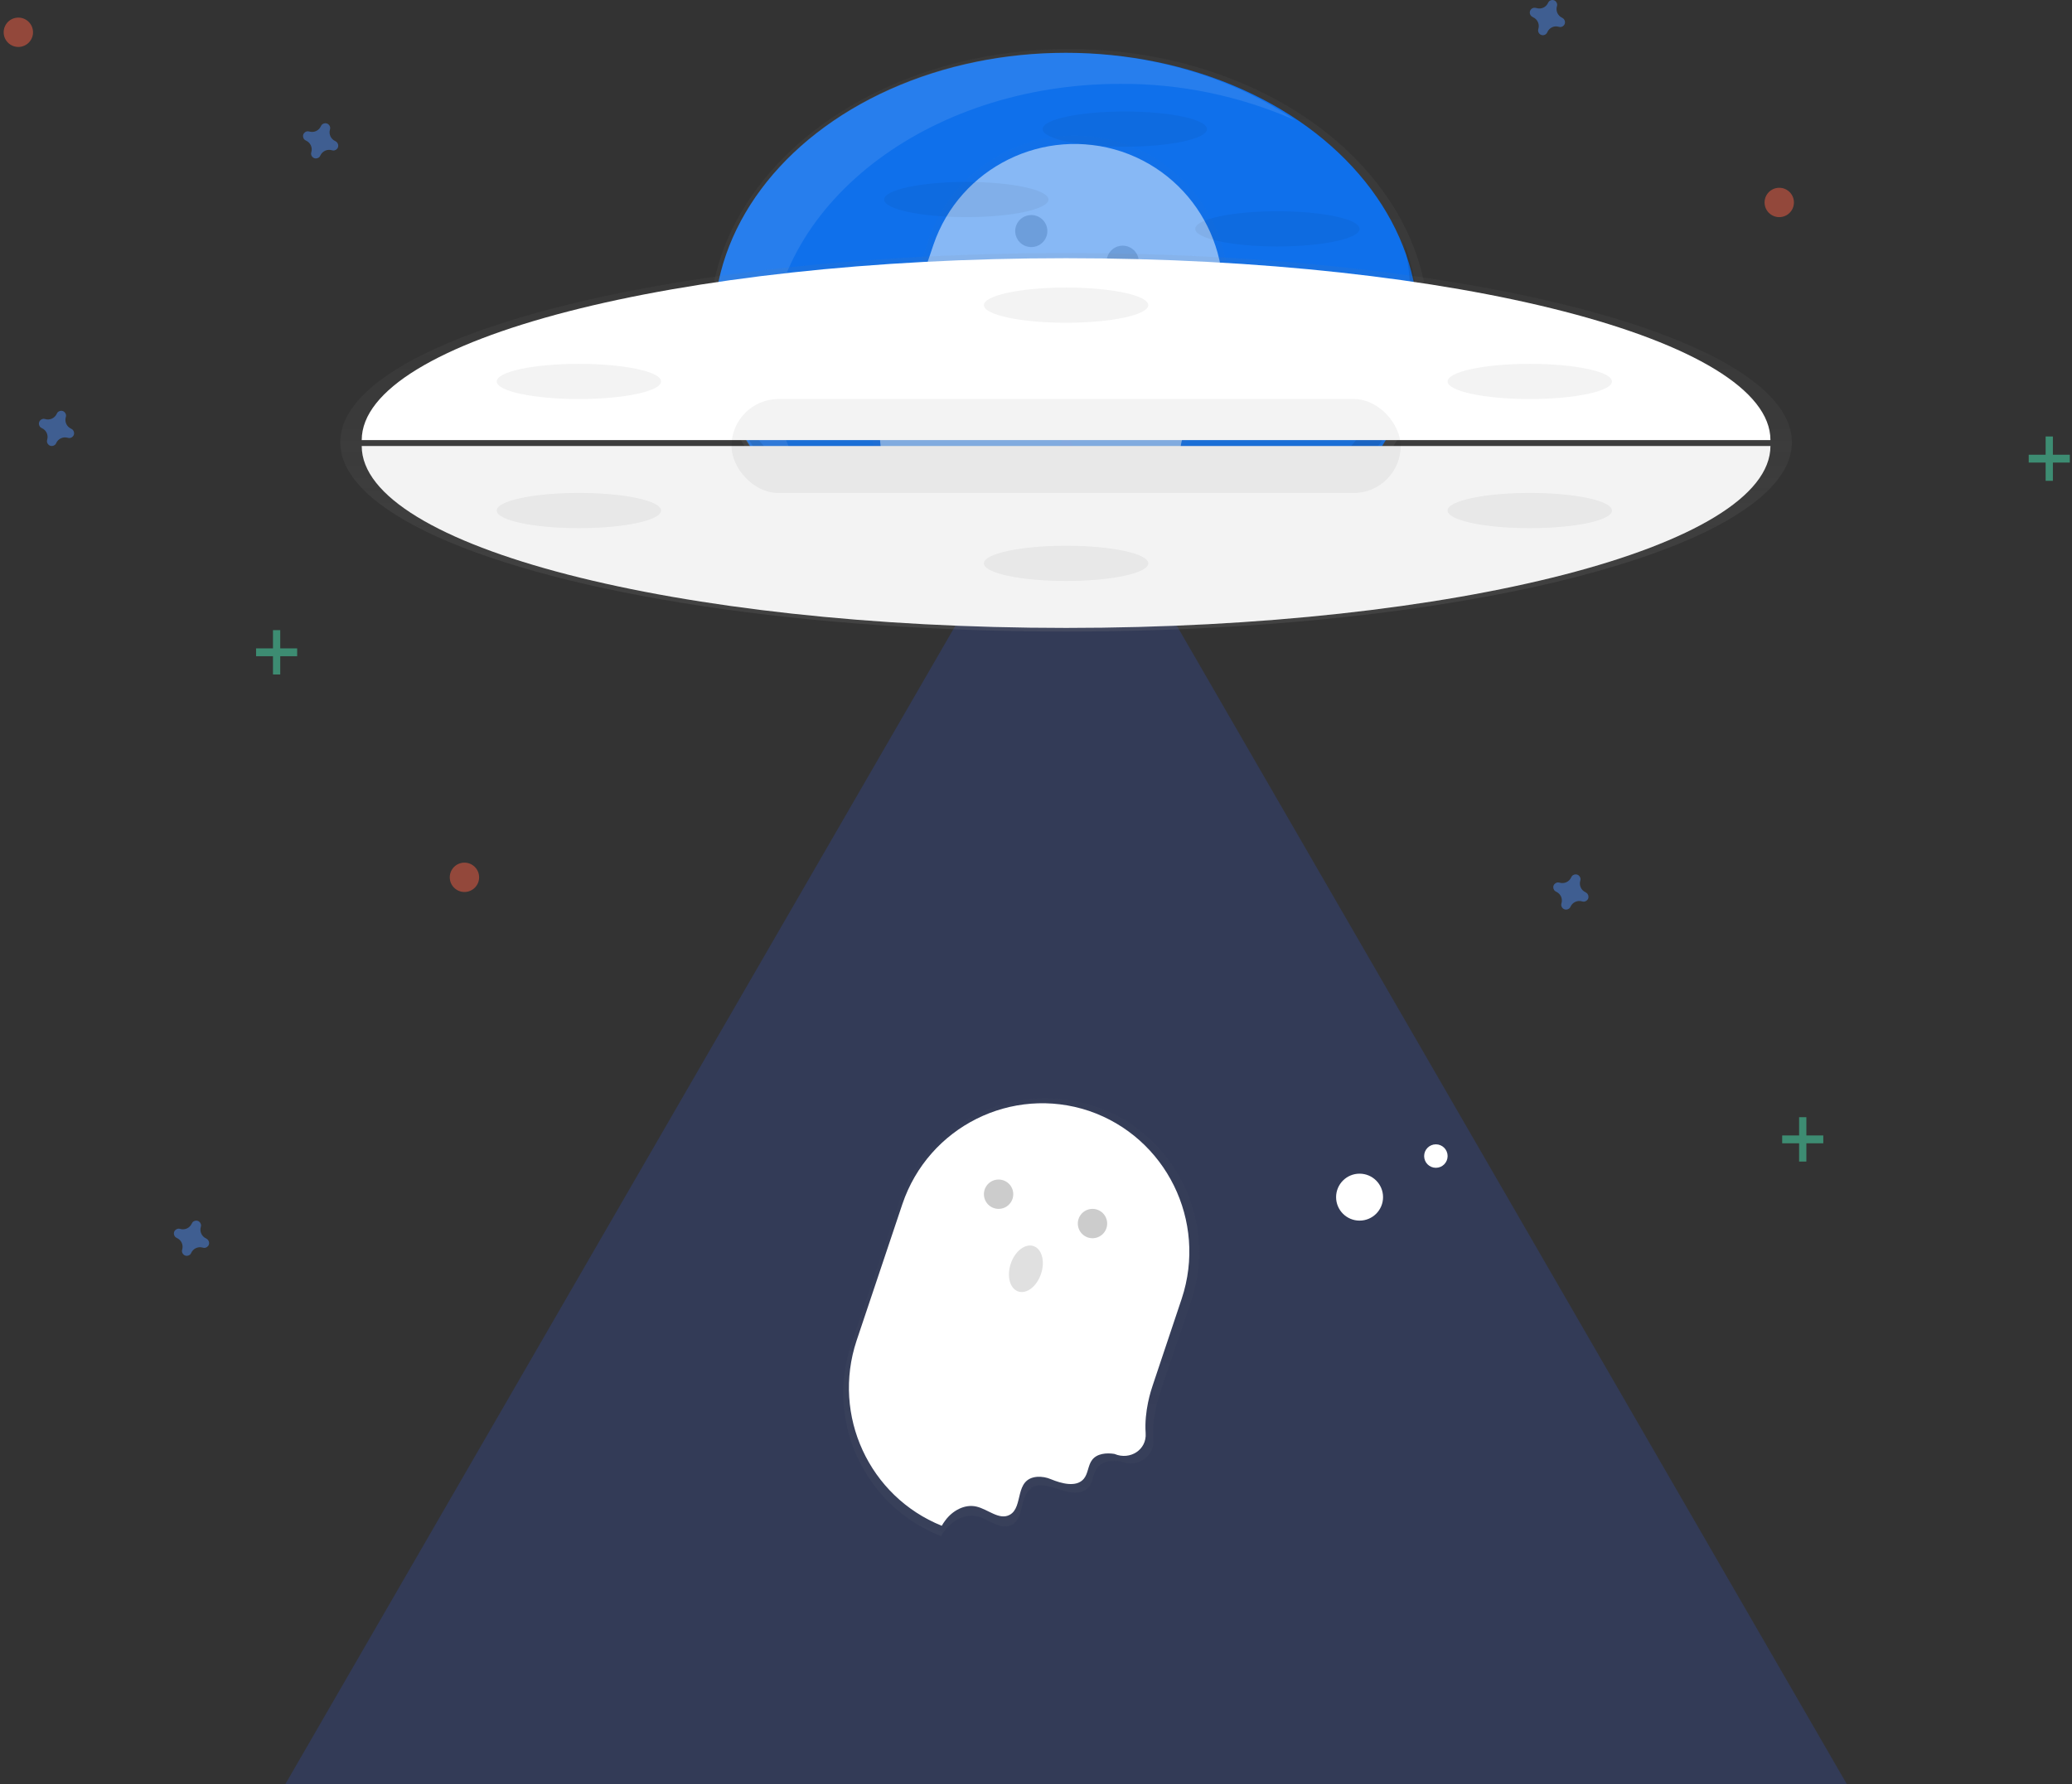 <?xml version="1.0" encoding="UTF-8"?>
<svg width="353px" height="304px" viewBox="0 0 353 304" version="1.1" xmlns="http://www.w3.org/2000/svg" xmlns:xlink="http://www.w3.org/1999/xlink">
    <rect x="0" y="0" width="353" height="304" fill="#333333" stroke="none"/>
    <!-- Generator: Sketch 61 (89581) - https://sketch.com -->
    <title>undraw_Taken_if77</title>
    <desc>Created with Sketch.</desc>
    <defs>
        <linearGradient x1="50%" y1="100.004%" x2="50%" y2="-3.13124773e-15%" id="linearGradient-1">
            <stop stop-color="#808080" stop-opacity="0.25" offset="0%"></stop>
            <stop stop-color="#808080" stop-opacity="0.12" offset="54%"></stop>
            <stop stop-color="#808080" stop-opacity="0.1" offset="100%"></stop>
        </linearGradient>
        <linearGradient x1="36.884%" y1="103.528%" x2="64.046%" y2="4.651%" id="linearGradient-2">
            <stop stop-color="#808080" stop-opacity="0.25" offset="0%"></stop>
            <stop stop-color="#808080" stop-opacity="0.12" offset="54%"></stop>
            <stop stop-color="#808080" stop-opacity="0.1" offset="100%"></stop>
        </linearGradient>
        <linearGradient x1="36.962%" y1="102.99%" x2="64.124%" y2="4.113%" id="linearGradient-3">
            <stop stop-color="#808080" stop-opacity="0.25" offset="0%"></stop>
            <stop stop-color="#808080" stop-opacity="0.12" offset="54%"></stop>
            <stop stop-color="#808080" stop-opacity="0.1" offset="100%"></stop>
        </linearGradient>
        <linearGradient x1="50%" y1="100%" x2="50%" y2="-9.17895279e-15%" id="linearGradient-4">
            <stop stop-color="#808080" stop-opacity="0.25" offset="0%"></stop>
            <stop stop-color="#808080" stop-opacity="0.12" offset="54%"></stop>
            <stop stop-color="#808080" stop-opacity="0.1" offset="100%"></stop>
        </linearGradient>
    </defs>
    <g id="Pages" stroke="none" stroke-width="1" fill="none" fill-rule="evenodd">
        <g id="33---Error-404" transform="translate(-464, -153)" fill-rule="nonzero">
            <g id="undraw_Taken_if77" transform="translate(464, 153)">
                <g id="Group" opacity="0.8" transform="translate(120.626, 8)" fill="url(#linearGradient-1)">
                    <ellipse id="Oval" cx="61.5" cy="47.629" rx="61.274" ry="47.275"></ellipse>
                </g>
                <ellipse id="Oval" fill="#0F70EB" cx="181.626" cy="55.5" rx="60" ry="46.5"></ellipse>
                <path d="M131.132,60.885 C131.132,35.152 157.872,14.292 190.861,14.292 C201.103,14.235 211.243,16.343 220.626,20.478 C210.127,13.338 196.392,9 181.36,9 C148.371,9 121.626,29.861 121.626,55.593 C121.626,72.871 133.684,87.953 151.599,96 C139.057,87.457 131.132,74.896 131.132,60.885 Z" id="Path" fill="#FFFFFF" opacity="0.1"></path>
                <polygon id="Path" fill="#335EEA" opacity="0.2" points="181.626 74 248.126 189.002 314.626 304 181.626 304 48.626 304 115.126 189.002"></polygon>
                <g id="Group" opacity="0.3" transform="translate(143.626, 187)" fill="url(#linearGradient-2)">
                    <path d="M54.13,49.953 L59.317,34.622 C62.979,23.66 59.017,11.603 49.557,4.919 L49.599,4.894 C47.559,3.463 45.322,2.334 42.957,1.542 L42.957,1.542 L42.885,1.517 L42.805,1.492 L42.805,1.492 C40.51,0.718 38.116,0.27 35.696,0.159 C34.839,0.115 33.981,0.115 33.125,0.159 C31.639,0.237 30.163,0.44 28.712,0.767 C28.291,0.859 27.871,0.964 27.488,1.077 C27.105,1.19 26.676,1.311 26.276,1.441 C25.477,1.705 24.69,2.003 23.92,2.342 C23.533,2.51 23.151,2.686 22.776,2.874 C21.644,3.431 20.554,4.07 19.516,4.785 C19.167,5.024 18.826,5.271 18.489,5.522 C14.331,8.672 11.218,12.993 9.554,17.925 L1.401,42.08 C0.118,45.868 -0.268,49.9 0.273,53.862 C0.358,54.469 0.463,55.073 0.585,55.672 C0.707,56.271 0.858,56.862 1.005,57.448 C1.119,57.838 1.237,58.228 1.367,58.613 C1.561,59.187 1.788,59.761 2.002,60.323 C2.158,60.696 2.322,61.068 2.495,61.437 C2.835,62.17 3.214,62.887 3.622,63.587 C4.03,64.286 4.464,64.969 4.952,65.631 C5.305,66.126 5.679,66.612 6.066,67.081 C6.588,67.709 7.135,68.338 7.715,68.895 C10.228,71.418 13.235,73.399 16.55,74.715 L16.55,74.715 L16.55,74.715 L16.693,74.774 C16.871,74.459 17.068,74.156 17.282,73.865 C18.544,72.142 20.74,70.932 22.831,71.384 C22.982,71.418 23.134,71.464 23.285,71.51 C24.345,71.883 25.389,72.549 26.411,72.876 C27.164,73.213 28.027,73.202 28.771,72.846 C30.816,71.761 30.058,68.338 31.813,66.838 C31.894,66.769 31.98,66.704 32.069,66.645 C32.044,66.615 32.022,66.583 32.002,66.549 C33.356,65.711 35.233,66.268 36.794,66.809 C38.476,67.399 40.672,67.797 41.842,66.427 C42.633,65.489 42.574,64.06 43.327,63.075 C44.202,61.944 45.851,61.818 47.277,62.02 L47.349,62.041 C50.083,63.163 53.07,61.299 52.86,58.362 C52.611,54.444 53.848,50.753 54.13,49.953 Z" id="Path"></path>
                </g>
                <path d="M161.024,259.119 C162.241,257.441 164.33,256.267 166.332,256.724 C168.334,257.181 170.231,259.098 172.012,258.138 C174.447,256.829 172.721,252.018 176.674,251.661 C177.498,251.607 178.323,251.75 179.08,252.081 C180.748,252.765 183.359,253.536 184.643,251.997 C185.398,251.091 185.344,249.711 186.065,248.771 C186.899,247.681 188.488,247.543 189.843,247.752 L189.91,247.773 C192.525,248.86 195.385,247.056 195.181,244.221 C194.918,240.446 196.111,236.889 196.369,236.117 L201.324,221.306 C205.71,208.089 198.657,193.79 185.54,189.307 L185.54,189.307 C172.4,184.9 158.189,191.996 153.734,205.187 L145.924,228.479 C141.709,241.195 148.074,255.012 160.444,260 C160.62,259.695 160.813,259.401 161.024,259.119 L161.024,259.119 Z" id="Path" fill="#FFFFFF"></path>
                <circle id="Oval" fill="#000000" opacity="0.2" cx="170.126" cy="203.5" r="2.5"></circle>
                <circle id="Oval" fill="#000000" opacity="0.2" cx="186.126" cy="208.5" r="2.5"></circle>
                <ellipse id="Oval" fill="#E0E0E0" transform="translate(174.778, 216.207) rotate(-71.4) translate(-174.778, -216.207) " cx="174.778" cy="216.207" rx="4.081" ry="2.722"></ellipse>
                <circle id="Oval" fill="#FFFFFF" cx="231.626" cy="204" r="4"></circle>
                <circle id="Oval" fill="#FFFFFF" cx="244.626" cy="197" r="2"></circle>
                <g id="Group" opacity="0.5" transform="translate(148.626, 23)">
                    <g opacity="0.3" fill="url(#linearGradient-3)" id="Path">
                        <path d="M54.13,49.953 L59.317,34.622 C62.979,23.66 59.017,11.603 49.557,4.919 L49.599,4.894 C47.559,3.463 45.322,2.334 42.957,1.542 L42.957,1.542 L42.885,1.517 L42.805,1.492 L42.805,1.492 C40.51,0.718 38.116,0.27 35.696,0.159 C34.839,0.115 33.981,0.115 33.125,0.159 C31.639,0.237 30.163,0.44 28.712,0.767 C28.291,0.859 27.871,0.964 27.488,1.077 C27.105,1.19 26.676,1.311 26.276,1.441 C25.477,1.705 24.69,2.003 23.92,2.342 C23.533,2.51 23.151,2.686 22.776,2.874 C21.644,3.431 20.554,4.07 19.516,4.785 C19.167,5.024 18.826,5.271 18.489,5.522 C14.331,8.672 11.218,12.993 9.554,17.925 L1.401,42.08 C0.118,45.868 -0.268,49.9 0.273,53.862 C0.358,54.469 0.463,55.073 0.585,55.672 C0.707,56.271 0.858,56.862 1.005,57.448 C1.119,57.838 1.237,58.228 1.367,58.613 C1.561,59.187 1.788,59.761 2.002,60.323 C2.158,60.696 2.322,61.068 2.495,61.437 C2.835,62.17 3.214,62.887 3.622,63.587 C4.03,64.286 4.464,64.969 4.952,65.631 C5.305,66.126 5.679,66.612 6.066,67.081 C6.588,67.709 7.135,68.317 7.715,68.895 C10.228,71.418 13.235,73.399 16.55,74.715 L16.55,74.715 L16.55,74.715 L16.693,74.774 C16.871,74.459 17.068,74.156 17.282,73.865 C18.544,72.142 20.74,70.932 22.831,71.384 C22.982,71.418 23.134,71.464 23.285,71.51 C24.345,71.883 25.389,72.549 26.411,72.876 C27.164,73.213 28.027,73.202 28.771,72.846 C30.816,71.761 30.058,68.338 31.813,66.838 C31.894,66.769 31.98,66.704 32.069,66.645 C32.044,66.615 32.022,66.583 32.002,66.549 C33.356,65.711 35.233,66.268 36.794,66.809 C38.476,67.399 40.672,67.797 41.842,66.427 C42.633,65.489 42.574,64.06 43.327,63.075 C44.202,61.944 45.851,61.818 47.277,62.02 L47.349,62.02 C50.083,63.142 53.07,61.278 52.86,58.341 C52.611,54.444 53.848,50.753 54.13,49.953 Z"></path>
                    </g>
                    <path d="M17.757,72.574 C18.986,70.898 21.093,69.725 23.113,70.182 C25.132,70.638 27.046,72.553 28.842,71.594 C31.299,70.286 29.558,65.48 33.546,65.124 C34.377,65.07 35.209,65.213 35.973,65.543 C37.656,66.226 40.289,66.997 41.585,65.459 C42.347,64.554 42.292,63.176 43.02,62.237 C43.861,61.148 45.464,61.01 46.831,61.219 L46.898,61.24 C49.536,62.325 52.422,60.524 52.216,57.691 C51.951,53.92 53.154,50.367 53.415,49.596 L58.413,34.802 C62.838,21.598 55.723,7.314 42.49,2.837 L42.49,2.837 C29.234,-1.565 14.898,5.523 10.404,18.7 L2.524,41.966 C-1.727,54.669 4.694,68.472 17.173,73.454 C17.35,73.149 17.545,72.856 17.757,72.574 Z" id="Path" fill="#FFFFFF"></path>
                    <ellipse id="Oval" fill="#000000" opacity="0.2" cx="27.071" cy="16.374" rx="2.739" ry="2.728"></ellipse>
                    <ellipse id="Oval" fill="#000000" opacity="0.2" cx="42.645" cy="21.591" rx="2.739" ry="2.728"></ellipse>
                </g>
                <path d="M239.066,41 C239.846,44.015 240.24,47.117 240.237,50.231 C240.237,75.938 213.338,96.779 180.154,96.779 C152.995,96.762 130.048,82.807 122.626,63.657 C128.139,84.959 152.416,101 181.538,101 C214.723,101 241.626,80.159 241.626,54.452 C241.617,49.848 240.749,45.286 239.066,41 L239.066,41 Z" id="Path" fill="#000000" opacity="0.1"></path>
                <g id="Group" opacity="0.8" transform="translate(57.626, 43)" fill="url(#linearGradient-4)">
                    <ellipse id="Oval" cx="124" cy="32.367" rx="123.658" ry="32.254"></ellipse>
                </g>
                <path d="M181.626,44 C115.354,44 61.626,57.877 61.626,75 L301.626,75 C301.626,57.877 247.898,44 181.626,44 Z" id="Path" fill="#FFFFFF"></path>
                <path d="M181.626,107 C247.898,107 301.626,93.121 301.626,76 L61.626,76 C61.626,93.121 115.354,107 181.626,107 Z" id="Path" fill="#FFFFFF"></path>
                <path d="M181.626,107 C247.898,107 301.626,93.121 301.626,76 L61.626,76 C61.626,93.121 115.354,107 181.626,107 Z" id="Path" fill="#000000" opacity="0.05"></path>
                <rect id="Rectangle" fill="#000000" opacity="0.05" x="124.626" y="68" width="114" height="16" rx="8"></rect>
                <path d="M57.133,24.049 C56.367,23.715 55.972,22.86 56.215,22.061 C56.234,22.001 56.246,21.939 56.251,21.877 L56.251,21.877 C56.274,21.513 56.055,21.177 55.713,21.051 C55.37,20.925 54.986,21.039 54.767,21.331 L54.767,21.331 C54.731,21.381 54.701,21.435 54.677,21.492 C54.344,22.259 53.488,22.654 52.687,22.41 C52.628,22.392 52.566,22.38 52.504,22.374 L52.504,22.374 C52.139,22.351 51.803,22.569 51.677,22.911 C51.551,23.254 51.665,23.638 51.957,23.856 L51.957,23.856 C52.006,23.895 52.061,23.926 52.118,23.951 C52.885,24.285 53.28,25.139 53.037,25.939 C53.019,25.997 53.007,26.057 53.001,26.118 L53.001,26.118 C52.975,26.483 53.193,26.821 53.537,26.948 C53.88,27.076 54.266,26.962 54.485,26.669 L54.485,26.669 C54.522,26.618 54.552,26.562 54.574,26.503 C54.915,25.745 55.77,25.36 56.564,25.607 C56.624,25.626 56.686,25.638 56.748,25.643 L56.748,25.643 C57.112,25.667 57.449,25.448 57.575,25.106 C57.701,24.764 57.587,24.379 57.295,24.161 L57.295,24.161 C57.246,24.117 57.192,24.079 57.133,24.049 Z" id="Path" fill="#4D8AF0" opacity="0.5"></path>
                <path d="M270.132,152.049 C269.371,151.707 268.985,150.854 269.232,150.061 C269.251,150.001 269.263,149.939 269.268,149.877 L269.268,149.877 C269.291,149.513 269.072,149.177 268.728,149.051 C268.384,148.925 267.998,149.039 267.779,149.331 L267.779,149.331 C267.743,149.381 267.713,149.435 267.689,149.492 C267.355,150.259 266.495,150.654 265.691,150.41 C265.631,150.392 265.57,150.38 265.507,150.374 L265.507,150.374 C265.141,150.351 264.804,150.569 264.677,150.911 C264.55,151.254 264.665,151.638 264.958,151.856 L264.958,151.856 C265.008,151.895 265.062,151.926 265.12,151.951 C265.881,152.293 266.266,153.145 266.02,153.939 C266.001,153.997 265.989,154.057 265.984,154.118 L265.984,154.118 C265.958,154.483 266.177,154.821 266.521,154.948 C266.866,155.076 267.253,154.962 267.473,154.669 L267.473,154.669 C267.51,154.618 267.54,154.562 267.563,154.503 C267.905,153.745 268.763,153.36 269.56,153.607 C269.62,153.626 269.682,153.638 269.745,153.643 L269.745,153.643 C270.11,153.667 270.448,153.448 270.575,153.106 C270.701,152.764 270.587,152.379 270.294,152.161 L270.294,152.161 C270.245,152.117 270.19,152.079 270.132,152.049 L270.132,152.049 Z" id="Path" fill="#4D8AF0" opacity="0.5"></path>
                <path d="M35.133,211.049 C34.367,210.715 33.972,209.86 34.215,209.061 C34.234,209.001 34.246,208.939 34.251,208.877 L34.251,208.877 C34.274,208.513 34.055,208.177 33.713,208.051 C33.37,207.925 32.986,208.039 32.767,208.331 L32.767,208.331 C32.731,208.381 32.701,208.435 32.677,208.492 C32.344,209.259 31.488,209.654 30.687,209.41 C30.628,209.392 30.566,209.38 30.504,209.374 L30.504,209.374 C30.139,209.351 29.803,209.569 29.677,209.911 C29.551,210.254 29.665,210.638 29.957,210.856 L29.957,210.856 C30.006,210.895 30.061,210.926 30.118,210.951 C30.885,211.285 31.28,212.139 31.037,212.939 C31.019,212.997 31.007,213.057 31.001,213.118 L31.001,213.118 C30.975,213.483 31.193,213.821 31.537,213.948 C31.88,214.076 32.266,213.962 32.485,213.669 L32.485,213.669 C32.522,213.618 32.552,213.562 32.574,213.503 C32.915,212.745 33.77,212.36 34.564,212.607 C34.624,212.626 34.686,212.638 34.748,212.643 L34.748,212.643 C35.112,212.667 35.449,212.448 35.575,212.106 C35.701,211.764 35.587,211.379 35.295,211.161 L35.295,211.161 C35.246,211.117 35.192,211.079 35.133,211.049 Z" id="Path" fill="#4D8AF0" opacity="0.5"></path>
                <path d="M12.111,73.049 C11.353,72.707 10.969,71.854 11.215,71.061 C11.234,71.001 11.246,70.939 11.251,70.877 L11.251,70.877 C11.274,70.513 11.055,70.177 10.713,70.051 C10.37,69.925 9.986,70.039 9.767,70.331 L9.767,70.331 C9.731,70.381 9.701,70.435 9.677,70.492 C9.344,71.259 8.488,71.654 7.687,71.41 C7.628,71.392 7.566,71.38 7.504,71.374 L7.504,71.374 C7.139,71.351 6.803,71.569 6.677,71.911 C6.551,72.254 6.665,72.638 6.957,72.856 L6.957,72.856 C7.006,72.895 7.061,72.926 7.118,72.951 C7.885,73.285 8.28,74.139 8.037,74.939 C8.019,74.997 8.007,75.057 8.001,75.118 L8.001,75.118 C7.975,75.483 8.193,75.821 8.537,75.948 C8.88,76.076 9.266,75.962 9.485,75.669 L9.485,75.669 C9.522,75.618 9.552,75.562 9.574,75.503 C9.915,74.745 10.77,74.36 11.564,74.607 C11.624,74.626 11.686,74.638 11.748,74.643 L11.748,74.643 C12.112,74.667 12.449,74.448 12.575,74.106 C12.701,73.764 12.587,73.379 12.295,73.161 L12.295,73.161 C12.239,73.115 12.178,73.077 12.111,73.049 Z" id="Path" fill="#4D8AF0" opacity="0.5"></path>
                <path d="M266.133,3.025 C265.388,2.685 265.01,1.84 265.252,1.052 C265.27,0.993 265.282,0.932 265.287,0.87 L265.287,0.87 C265.31,0.509 265.095,0.176 264.758,0.05 C264.422,-0.075 264.043,0.038 263.828,0.328 L263.828,0.328 C263.793,0.378 263.764,0.432 263.74,0.488 C263.405,1.241 262.565,1.622 261.784,1.376 C261.725,1.358 261.664,1.346 261.603,1.341 L261.603,1.341 C261.211,1.258 260.817,1.477 260.677,1.856 C260.537,2.235 260.693,2.66 261.044,2.856 L261.044,2.856 C261.092,2.894 261.146,2.925 261.202,2.949 C261.947,3.289 262.325,4.134 262.084,4.921 C262.065,4.979 262.054,5.039 262.048,5.099 L262.048,5.099 C262.01,5.476 262.233,5.829 262.588,5.954 C262.942,6.079 263.335,5.942 263.538,5.623 L263.538,5.623 C263.574,5.572 263.603,5.517 263.626,5.459 C263.961,4.706 264.801,4.325 265.582,4.57 C265.641,4.589 265.702,4.601 265.763,4.606 L265.763,4.606 C266.121,4.629 266.452,4.412 266.576,4.073 C266.7,3.734 266.588,3.352 266.3,3.136 L266.3,3.136 C266.25,3.091 266.194,3.053 266.133,3.025 L266.133,3.025 Z" id="Path" fill="#4D8AF0" opacity="0.5"></path>
                <g id="Group" opacity="0.5" transform="translate(43.626, 107)" fill="#47E6B1">
                    <rect id="Rectangle" x="2.882" y="0.378" width="1.235" height="7.556"></rect>
                    <polygon id="Rectangle" transform="translate(3.5, 4.156) rotate(90) translate(-3.5, -4.156) " points="2.833 0.656 4.167 0.656 4.167 7.656 2.833 7.656"></polygon>
                </g>
                <g id="Group" opacity="0.5" transform="translate(345.626, 74)" fill="#47E6B1">
                    <rect id="Rectangle" x="2.882" y="0.378" width="1.235" height="7.556"></rect>
                    <polygon id="Rectangle" transform="translate(3.5, 4.156) rotate(90) translate(-3.5, -4.156) " points="2.833 0.656 4.167 0.656 4.167 7.656 2.833 7.656"></polygon>
                </g>
                <g id="Group" opacity="0.5" transform="translate(303.626, 190)" fill="#47E6B1">
                    <rect id="Rectangle" x="2.882" y="0.378" width="1.235" height="7.556"></rect>
                    <polygon id="Rectangle" transform="translate(3.5, 4.156) rotate(90) translate(-3.5, -4.156) " points="2.833 0.656 4.167 0.656 4.167 7.656 2.833 7.656"></polygon>
                </g>
                <circle id="Oval" fill="#F55F44" opacity="0.5" cx="303.126" cy="34.5" r="2.5"></circle>
                <circle id="Oval" fill="#F55F44" opacity="0.5" cx="3.126" cy="5.5" r="2.5"></circle>
                <circle id="Oval" fill="#F55F44" opacity="0.5" cx="79.126" cy="149.5" r="2.5"></circle>
                <ellipse id="Oval" fill="#000000" opacity="0.05" cx="98.626" cy="65" rx="14" ry="3"></ellipse>
                <ellipse id="Oval" fill="#000000" opacity="0.05" cx="98.626" cy="87" rx="14" ry="3"></ellipse>
                <ellipse id="Oval" fill="#000000" opacity="0.05" cx="260.626" cy="65" rx="14" ry="3"></ellipse>
                <ellipse id="Oval" fill="#000000" opacity="0.05" cx="260.626" cy="87" rx="14" ry="3"></ellipse>
                <ellipse id="Oval" fill="#000000" opacity="0.05" cx="181.626" cy="52" rx="14" ry="3"></ellipse>
                <ellipse id="Oval" fill="#000000" opacity="0.05" cx="191.626" cy="22" rx="14" ry="3"></ellipse>
                <ellipse id="Oval" fill="#000000" opacity="0.05" cx="164.626" cy="34" rx="14" ry="3"></ellipse>
                <ellipse id="Oval" fill="#000000" opacity="0.05" cx="217.626" cy="39" rx="14" ry="3"></ellipse>
                <ellipse id="Oval" fill="#000000" opacity="0.05" cx="181.626" cy="96" rx="14" ry="3"></ellipse>
            </g>
        </g>
    </g>
</svg>